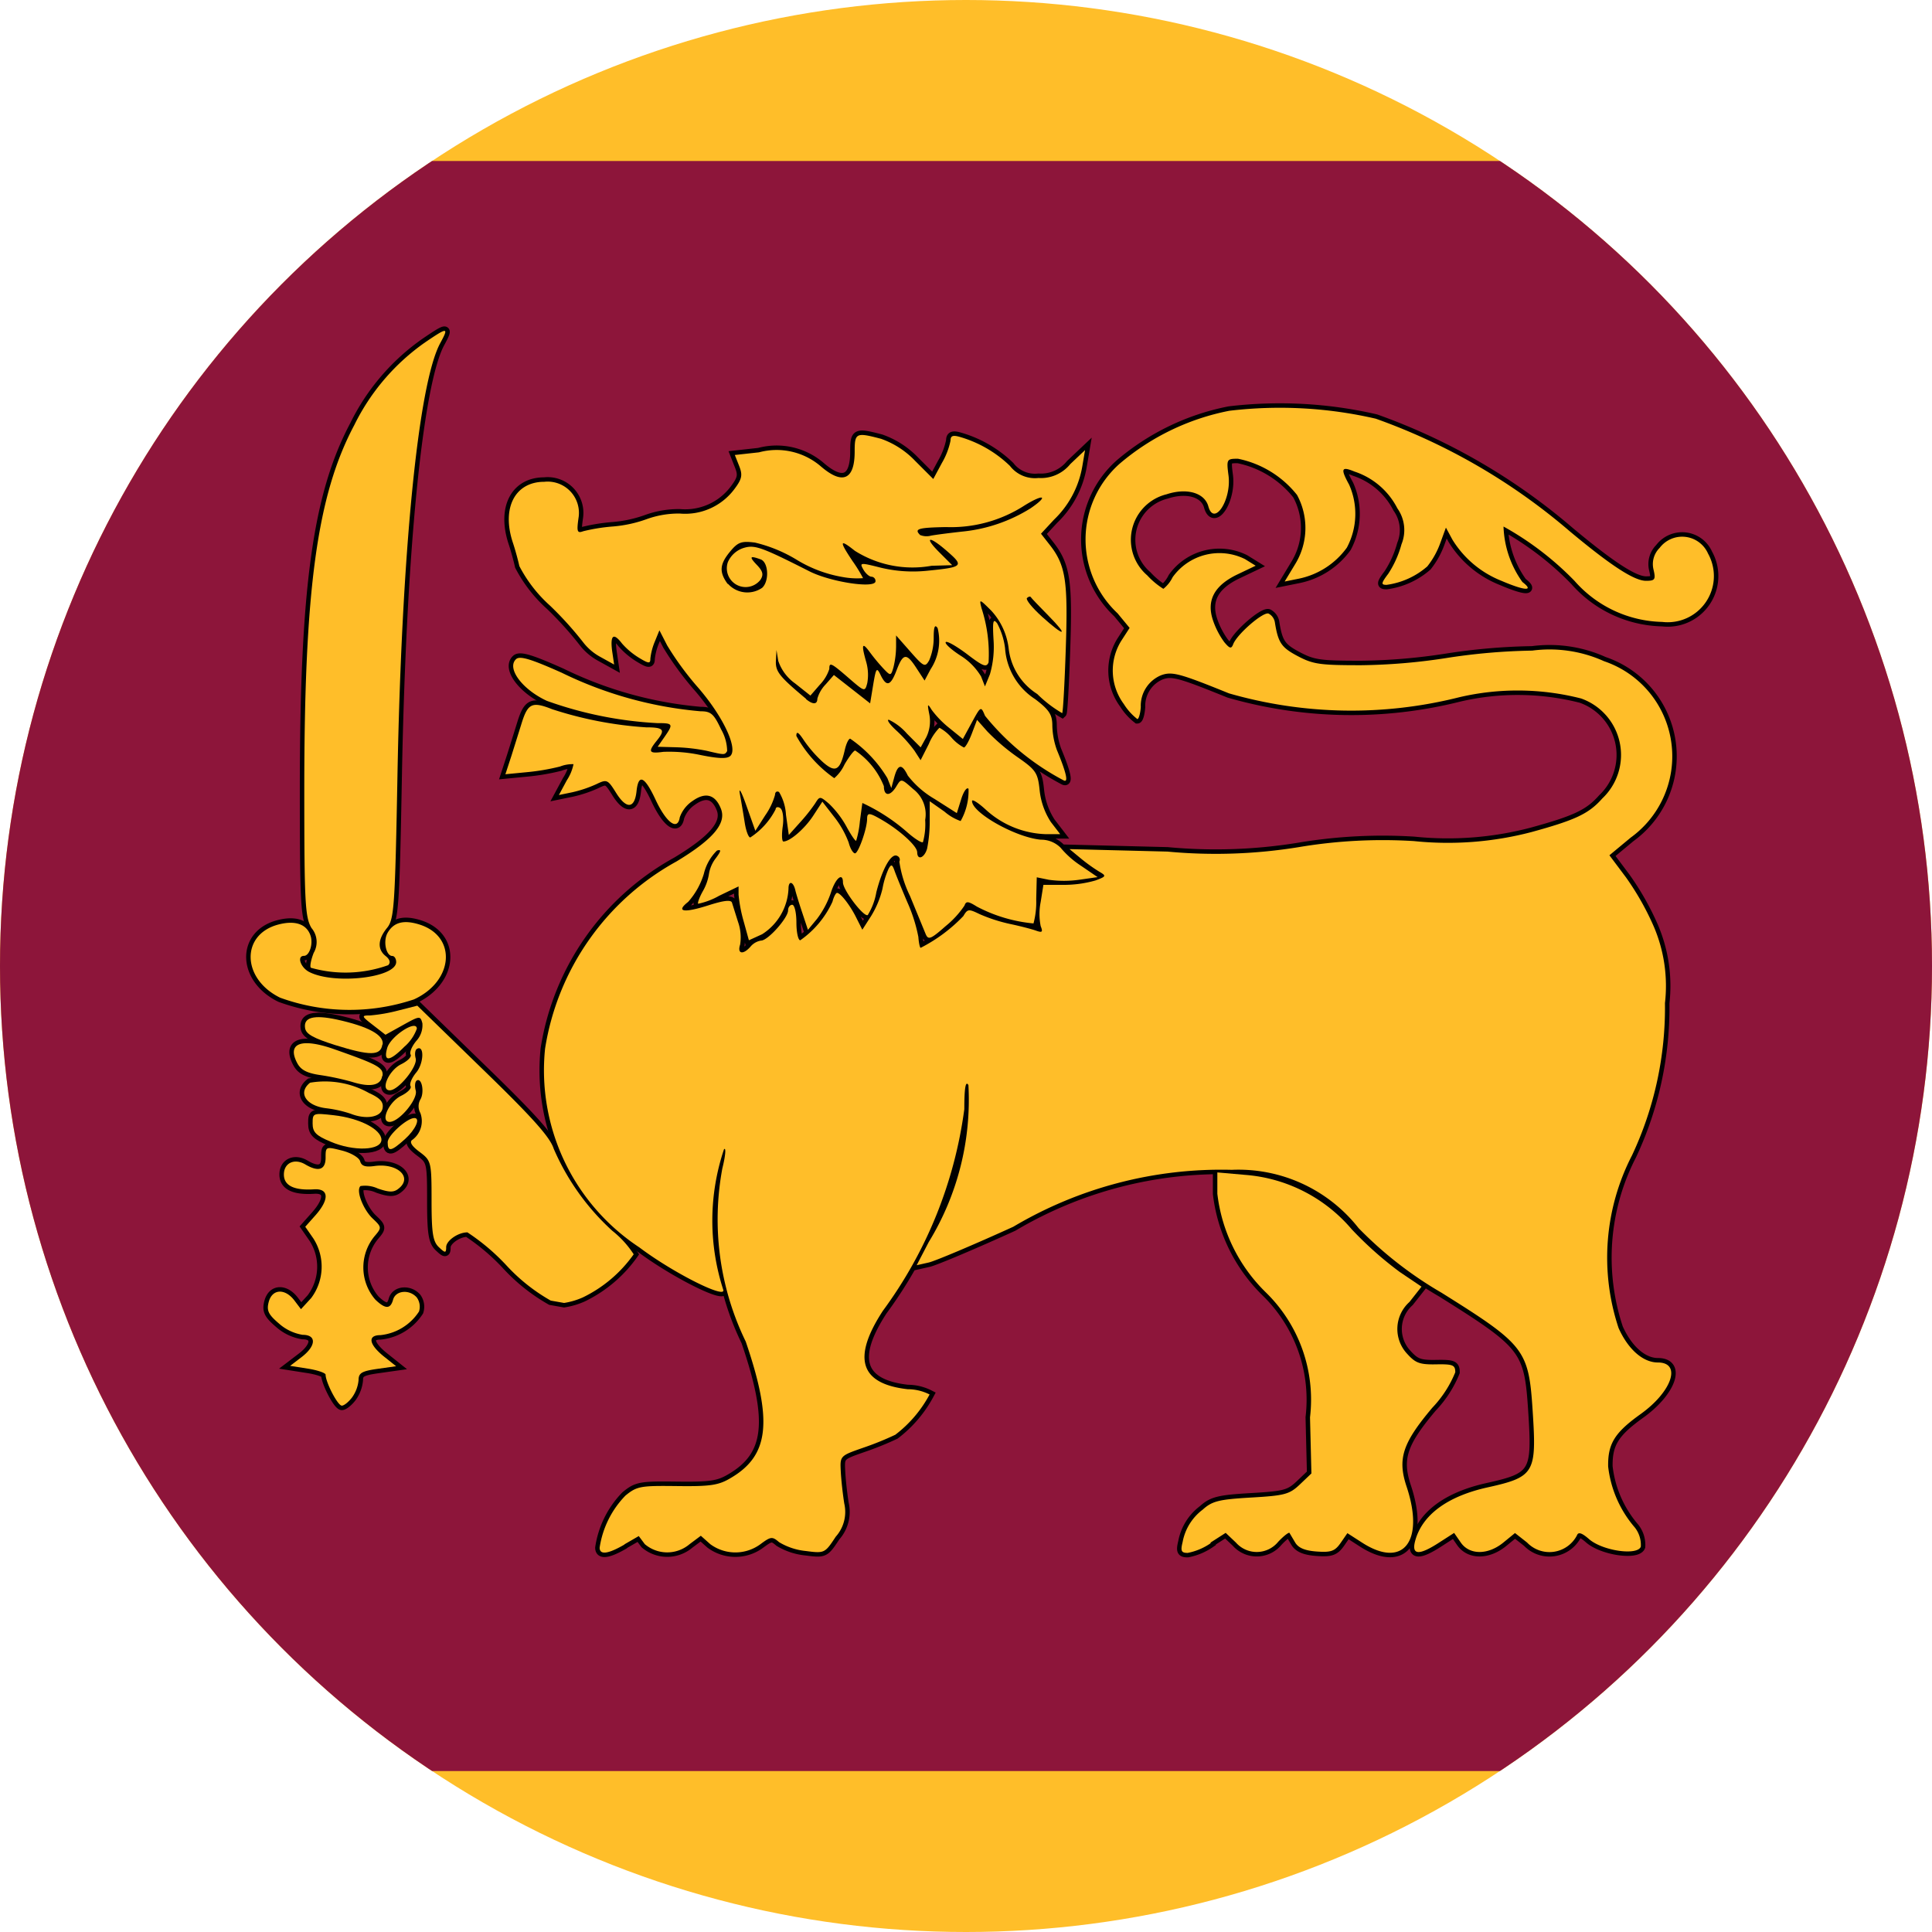 <svg xmlns="http://www.w3.org/2000/svg" xmlns:xlink="http://www.w3.org/1999/xlink" width="32" height="32" viewBox="0 0 32 32">
  <defs>
    <clipPath id="clip-path">
      <circle id="Sri_Lanka" data-name="Sri Lanka" cx="16" cy="16" r="16" transform="translate(1277 1231)" fill="#fff"/>
    </clipPath>
  </defs>
  <g id="Sri_Lankka" data-name="Sri Lankka" transform="translate(-1277 -1231)" clip-path="url(#clip-path)">
    <g id="Flag_of_Sri_Lanka" transform="translate(1251 1231)">
      <rect id="Rectangle_93" data-name="Rectangle 93" width="64" height="32" fill="#ffbe29"/>
      <rect id="Rectangle_94" data-name="Rectangle 94" width="17.6" height="26.667" transform="translate(2.667 2.667)" fill="#eb7400"/>
      <rect id="Rectangle_95" data-name="Rectangle 95" width="8.8" height="26.667" transform="translate(2.667 2.667)" fill="#00534e"/>
      <rect id="Rectangle_96" data-name="Rectangle 96" width="38.667" height="26.667" transform="translate(22.933 2.667)" fill="#8d153a"/>
      <path id="leaf" d="M28.963,12.428a3.56,3.56,0,0,0,.763,1.039c.593.446,1.81.413,2.327.933.619.613-.048,1.423-.042,1.493l.034.428s-.417.005-.593.032c-.264.041-.367.256-.859.224-1.237-.08-1.187-1.195-1.257-2.147-.062-.363-.206-.835-.288-1.2a5.407,5.407,0,0,1-.085-.806Z" transform="translate(28.963 12.428)" fill="#ffbe29" stroke="#000" stroke-width="0.057"/>
      <path id="Path_1175" data-name="Path 1175" d="M0,4.153A3.56,3.56,0,0,1,.763,3.114c.593-.446,1.81-.413,2.327-.933C3.709,1.568,3.042.758,3.048.688L3.082.26S2.664.255,2.489.227C2.224.186,2.121-.029,1.629,0,.393.083.442,1.2.372,2.15c-.062.363-.206.835-.288,1.2A5.407,5.407,0,0,0,0,4.153Z" transform="translate(26.608 29.01) rotate(180)" fill="#ffbe29" stroke="#000" stroke-width="0.057"/>
      <path id="Path_1176" data-name="Path 1176" d="M28.963-10.352a3.56,3.56,0,0,1,.763-1.039c.593-.446,1.81-.413,2.327-.933.619-.613-.048-1.423-.042-1.493l.034-.428s-.417-.005-.593-.032c-.264-.041-.367-.256-.859-.224-1.237.08-1.187,1.195-1.257,2.147-.062.363-.206.835-.288,1.2a5.407,5.407,0,0,0-.085.806Z" transform="translate(28.963 17.495)" fill="#ffbe29" stroke="#000" stroke-width="0.057"/>
      <path id="Path_1177" data-name="Path 1177" d="M0,0A3.56,3.56,0,0,0,.763,1.039c.593.446,1.81.413,2.327.933.619.613-.048,1.423-.042,1.493l.034.428s-.417.005-.593.032c-.264.041-.367.256-.859.224C.393,4.07.442,2.956.372,2,.31,1.641.167,1.168.085.806A5.407,5.407,0,0,1,0,0Z" transform="translate(26.608 7.143) rotate(180)" fill="#ffbe29" stroke="#000" stroke-width="0.057"/>
      <g id="Group_285" data-name="Group 285" transform="translate(30.148 5.482)">
        <path id="Path_1178" data-name="Path 1178" d="M19.16,22.2l.232-.134.1.134a.573.573,0,0,0,.742,0l.186-.139.156.139a.7.7,0,0,0,.832,0c.171-.127.195-.13.308-.033a1.056,1.056,0,0,0,.439.146c.314.041.319.038.5-.237a.615.615,0,0,0,.141-.548c-.024-.148-.051-.387-.058-.53-.014-.26-.012-.261.366-.393a5.1,5.1,0,0,0,.537-.217,2.058,2.058,0,0,0,.568-.667.8.8,0,0,0-.362-.087c-.791-.089-.925-.514-.411-1.3a7.234,7.234,0,0,0,1.348-3.338c0-.357.022-.477.068-.4a4.509,4.509,0,0,1-.657,2.6l-.2.384.2-.045c.107-.025.739-.291,1.4-.592A6.75,6.75,0,0,1,29.214,16a2.529,2.529,0,0,1,2.1.965,6.408,6.408,0,0,0,1.375,1.071c1.385.867,1.443.942,1.509,1.962s.034,1.089-.748,1.262c-.668.148-1.087.459-1.2.892-.06.231.066.238.4.021l.247-.159.11.159c.144.209.451.209.706,0l.192-.157.2.157a.513.513,0,0,0,.827-.12c.022-.059.081-.04.2.064.223.194.8.277.857.125a.467.467,0,0,0-.1-.319,1.867,1.867,0,0,1-.441-1.009c-.006-.378.107-.56.537-.868.522-.373.684-.855.286-.855-.245,0-.492-.217-.65-.57a3.693,3.693,0,0,1,.223-2.862,5.755,5.755,0,0,0,.545-2.52,2.5,2.5,0,0,0-.184-1.266,4.542,4.542,0,0,0-.461-.816l-.275-.367.353-.293a1.662,1.662,0,0,0-.441-2.921A2.186,2.186,0,0,0,34.191,7.4a10.164,10.164,0,0,0-1.416.122,9.826,9.826,0,0,1-1.418.12c-.679,0-.794-.014-1.055-.153s-.319-.214-.373-.55a.2.2,0,0,0-.107-.153c-.093-.029-.521.343-.584.507-.031.081-.057.076-.148-.033a1.339,1.339,0,0,1-.189-.367c-.108-.327.025-.573.409-.756l.3-.143-.176-.109a.952.952,0,0,0-1.2.3.555.555,0,0,1-.153.192,1.31,1.31,0,0,1-.267-.223.776.776,0,0,1,.32-1.343c.334-.11.63-.026.692.2.094.34.386-.107.334-.511-.035-.269-.03-.278.156-.278a1.673,1.673,0,0,1,.979.6,1.145,1.145,0,0,1-.034,1.151l-.171.283.223-.045a1.306,1.306,0,0,0,.807-.516,1.19,1.19,0,0,0,.038-1.043c-.146-.266-.13-.308.087-.218a1.23,1.23,0,0,1,.712.61.622.622,0,0,1,.068.595,1.709,1.709,0,0,1-.219.488c-.119.158-.123.184-.028.184a1.285,1.285,0,0,0,.675-.306,1.369,1.369,0,0,0,.214-.385l.094-.257.108.2a1.679,1.679,0,0,0,.811.681c.389.167.551.176.348.02a1.666,1.666,0,0,1-.313-.919,5.044,5.044,0,0,1,1.176.9,1.988,1.988,0,0,0,1.453.68.765.765,0,0,0,.758-1.133A.468.468,0,0,0,36.3,5.7a.377.377,0,0,0-.1.36c.038.163.023.184-.125.184-.195,0-.578-.249-1.259-.817A10.176,10.176,0,0,0,31.6,3.559a7.066,7.066,0,0,0-2.428-.131,3.967,3.967,0,0,0-1.819.88,1.676,1.676,0,0,0-.031,2.474l.2.242-.139.215a.932.932,0,0,0,.043,1.046.959.959,0,0,0,.224.249c.023,0,.049-.088.057-.2a.547.547,0,0,1,.337-.526c.18-.065.3-.034,1.123.3a7.323,7.323,0,0,0,3.817.064A4.247,4.247,0,0,1,35,8.193a.992.992,0,0,1,.352,1.655c-.225.254-.443.357-1.172.557a5.46,5.46,0,0,1-1.949.15,8.373,8.373,0,0,0-1.906.1,8.558,8.558,0,0,1-2.175.074l-1.623-.041.18.149a2.831,2.831,0,0,0,.311.224c.122.07.118.08-.064.147a1.9,1.9,0,0,1-.527.072h-.333l-.045.283a1.018,1.018,0,0,0,0,.4c.04.1.025.112-.078.075-.07-.025-.265-.076-.433-.111a2.665,2.665,0,0,1-.5-.162c-.183-.089-.2-.087-.27.032a2.633,2.633,0,0,1-.707.526c-.013,0-.031-.081-.038-.18a2.605,2.605,0,0,0-.181-.572c-.092-.216-.188-.451-.213-.523-.038-.109-.056-.114-.1-.033a1.407,1.407,0,0,0-.1.327,1.551,1.551,0,0,1-.189.455l-.145.226L23,11.835c-.1-.207-.265-.422-.324-.422-.02,0-.055.066-.076.147a1.584,1.584,0,0,1-.533.638c-.035,0-.064-.132-.064-.294s-.031-.294-.069-.294-.069.042-.069.093c0,.124-.334.5-.447.5a.287.287,0,0,0-.175.1c-.123.141-.224.121-.172-.034a.767.767,0,0,0-.035-.376l-.1-.318c-.016-.051-.136-.037-.39.044-.41.131-.547.108-.336-.057a1.238,1.238,0,0,0,.26-.465.8.8,0,0,1,.217-.385c.074-.023.071.005-.017.124a.576.576,0,0,0-.114.254.835.835,0,0,1-.1.29c-.057.1-.094.2-.08.213a1.2,1.2,0,0,0,.347-.132l.322-.155v.138a2.441,2.441,0,0,0,.086.446l.085.308.219-.1a.942.942,0,0,0,.437-.755c0-.141.081-.119.114.03.01.044.06.209.113.366l.095.286.15-.181a1.534,1.534,0,0,0,.23-.434c.076-.241.2-.345.2-.17,0,.126.345.579.411.54a1.061,1.061,0,0,0,.142-.378c.1-.393.25-.66.349-.6a.068.068,0,0,1,.032.093,1.9,1.9,0,0,0,.176.568l.26.632c.043.1.081.089.33-.131a1.553,1.553,0,0,0,.313-.341c.026-.076.06-.074.205.017a2.508,2.508,0,0,0,.938.279,1.366,1.366,0,0,0,.045-.4l.009-.364.2.041a1.834,1.834,0,0,0,.5,0l.308-.044-.275-.188a1.512,1.512,0,0,1-.339-.3.455.455,0,0,0-.325-.132c-.411-.035-1.141-.444-1.141-.64,0-.037.1.026.224.139a1.541,1.541,0,0,0,.987.409h.249l-.154-.2a1.187,1.187,0,0,1-.186-.524c-.03-.292-.061-.339-.366-.551a3.514,3.514,0,0,1-.5-.425l-.171-.193-.087.229c-.048.126-.107.229-.131.229a.711.711,0,0,1-.205-.164.726.726,0,0,0-.2-.163.84.84,0,0,0-.176.269l-.136.268-.1-.155a2.362,2.362,0,0,0-.3-.335c-.109-.1-.166-.18-.127-.18a.925.925,0,0,1,.3.229l.228.229.093-.168a.6.6,0,0,0,.051-.376c-.036-.18-.031-.191.038-.078a1.627,1.627,0,0,0,.3.307l.217.176.149-.274c.149-.273.15-.273.218-.11a4.161,4.161,0,0,0,1.3,1.068q.129.073-.109-.5a1.267,1.267,0,0,1-.076-.406c0-.181-.052-.261-.283-.437a1.091,1.091,0,0,1-.5-.845,1.174,1.174,0,0,0-.13-.41c-.068-.089-.079-.039-.061.269a1.629,1.629,0,0,1-.06.574l-.082.2-.064-.164a1.033,1.033,0,0,0-.344-.348c-.154-.1-.263-.2-.241-.222s.181.071.353.2c.262.2.32.225.356.136A2.439,2.439,0,0,0,25.07,6.7c-.041-.16-.038-.159.16.038a1.117,1.117,0,0,1,.288.621,1.029,1.029,0,0,0,.474.76,2.055,2.055,0,0,0,.413.317c.014-.013.041-.5.06-1.077.037-1.112,0-1.376-.273-1.719l-.138-.176.216-.233a1.592,1.592,0,0,0,.468-.881l.046-.271-.244.231a.626.626,0,0,1-.527.231.523.523,0,0,1-.473-.2,1.984,1.984,0,0,0-.829-.48c-.117-.034-.155-.019-.155.06a1.218,1.218,0,0,1-.143.371l-.143.266-.3-.3a1.442,1.442,0,0,0-.565-.366c-.415-.109-.437-.1-.437.211,0,.469-.2.556-.561.245a1.123,1.123,0,0,0-1.024-.232l-.4.044.072.182c.06.152.047.216-.083.388a1.017,1.017,0,0,1-.9.4,1.564,1.564,0,0,0-.539.089,2.161,2.161,0,0,1-.566.125,3,3,0,0,0-.495.079c-.1.037-.11.007-.078-.219a.518.518,0,0,0-.567-.6c-.486,0-.711.435-.52,1.009.037.11.085.285.107.387a2.309,2.309,0,0,0,.51.657,5.771,5.771,0,0,1,.543.6.9.9,0,0,0,.295.251l.222.123L18.95,7.4c-.032-.261.025-.3.164-.118a1.223,1.223,0,0,0,.28.236c.165.1.19.1.19.015a1.016,1.016,0,0,1,.075-.285l.075-.184.129.251a4.961,4.961,0,0,0,.514.7c.411.475.661,1.006.532,1.129-.052.05-.194.046-.487-.013a2.478,2.478,0,0,0-.625-.054c-.238.033-.256,0-.11-.181s.13-.225-.173-.225a6.317,6.317,0,0,1-1.556-.3c-.325-.129-.4-.1-.5.212-.043.139-.122.39-.175.559l-.1.306.352-.034a3.682,3.682,0,0,0,.553-.094.564.564,0,0,1,.223-.039.756.756,0,0,1-.11.266l-.132.245.219-.045a2.061,2.061,0,0,0,.4-.134c.176-.085.19-.079.329.144.171.274.307.263.338-.028s.13-.256.316.142c.179.383.365.518.4.291a.544.544,0,0,1,.214-.273c.214-.151.375-.106.468.131s-.118.5-.739.874a4.3,4.3,0,0,0-2.174,3.1,3.512,3.512,0,0,0,1.562,3.291c.558.421,1.445.866,1.389.7a3.71,3.71,0,0,1,.013-2.326c.037-.035.024.109-.028.319a4.624,4.624,0,0,0,.388,2.867c.451,1.322.388,1.887-.25,2.26-.2.12-.337.14-.888.133-.6-.007-.663,0-.855.158a1.568,1.568,0,0,0-.427.862c0,.123.137.107.405-.048Z" transform="translate(-12.96 -2.106)" fill="#ffbe29" stroke="#000" stroke-width="0.148"/>
        <path id="Path_1179" data-name="Path 1179" d="M23.267,15.843l.251-.161.17.161a.459.459,0,0,0,.7-.013c.094-.1.178-.162.187-.147l.093.157c.053.091.162.137.359.151.237.017.3-.006.395-.142l.112-.162.247.159c.676.434,1.036-.021.734-.929-.154-.461-.069-.721.426-1.308a1.865,1.865,0,0,0,.38-.587c0-.12-.039-.136-.316-.131s-.344-.023-.483-.177a.6.6,0,0,1,.04-.856l.2-.254L26.4,11.36a6,6,0,0,1-.795-.707,2.572,2.572,0,0,0-1.759-.9l-.466-.041v.353a2.725,2.725,0,0,0,.8,1.631,2.481,2.481,0,0,1,.735,2.072l.023.93-.191.182c-.173.164-.251.185-.809.217-.531.031-.643.058-.8.2a.868.868,0,0,0-.333.537c-.037.148-.022.18.084.18a1,1,0,0,0,.381-.161Z" transform="translate(-7.365 4.225)" fill="#ffbe29" stroke="#000" stroke-width="0.148"/>
        <path id="Path_1180" data-name="Path 1180" d="M16.616,13.636a.581.581,0,0,0,.108-.287c0-.118.053-.149.311-.186l.311-.044-.207-.165c-.246-.2-.269-.35-.052-.35a.868.868,0,0,0,.638-.391.261.261,0,0,0-.037-.233c-.121-.138-.349-.118-.392.036s-.122.165-.294,0a.814.814,0,0,1-.012-1.052c.12-.14.118-.149-.034-.293s-.281-.463-.2-.536a.5.5,0,0,1,.288.041c.19.065.265.066.344,0,.237-.187-.02-.426-.4-.373-.153.021-.216,0-.238-.079-.017-.06-.151-.139-.3-.177-.27-.068-.272-.067-.272.118,0,.2-.116.242-.337.111-.179-.106-.354-.024-.354.167s.179.266.5.246c.247-.016.256.167.022.431l-.168.189.133.192a.865.865,0,0,1-.035.989l-.169.184-.111-.147c-.154-.2-.365-.191-.423.027-.038.143-.007.208.172.36a.774.774,0,0,0,.39.185c.234,0,.224.184-.018.369l-.19.145.294.046c.161.025.294.072.294.1,0,.125.2.513.269.513.038,0,.117-.065.176-.145Z" transform="translate(-14.933 4.028)" fill="#ffbe29" stroke="#000" stroke-width="0.148"/>
        <path id="Path_1181" data-name="Path 1181" d="M19.64,13.161a2.209,2.209,0,0,0,.844-.715,1.619,1.619,0,0,0-.354-.389,3.961,3.961,0,0,1-.971-1.36c-.06-.19-.351-.516-1.171-1.311L16.9,8.328l-.314.08a2.769,2.769,0,0,1-.469.082c-.146,0-.144.011.051.161l.205.159.288-.16c.279-.155.289-.156.323-.031a.383.383,0,0,1-.1.292c-.075.09-.117.192-.095.227s-.049.108-.16.162c-.2.1-.347.43-.185.43.145,0,.466-.4.429-.529-.019-.069-.01-.139.02-.157.125-.073.117.237-.01.39-.075.09-.117.192-.095.227s-.049.108-.16.162c-.2.1-.347.43-.187.43s.472-.378.433-.519c-.02-.074-.013-.149.018-.167.084-.049.129.2.058.316a.229.229,0,0,0,0,.222.386.386,0,0,1-.13.444c-.055.032-.018.1.116.2.194.146.2.162.2.807,0,.539.022.679.121.772s.121.106.121,0,.194-.245.352-.245a3.516,3.516,0,0,1,.649.55,3.018,3.018,0,0,0,.731.58l.221.039a1.227,1.227,0,0,0,.311-.092Z" transform="translate(-14.136 2.847)" fill="#ffbe29" stroke="#000" stroke-width="0.148"/>
        <path id="Path_1182" data-name="Path 1182" d="M16.729,9.654c0-.174-.359-.359-.788-.408-.346-.039-.352-.037-.352.136,0,.143.054.2.294.3.384.167.846.15.846-.032Z" transform="translate(-14.559 3.744)" fill="#ffbe29" stroke="#000" stroke-width="0.148"/>
        <path id="Path_1183" data-name="Path 1183" d="M16.5,9.606c.175-.159.258-.347.153-.347-.121,0-.442.288-.442.4C16.211,9.825,16.27,9.814,16.5,9.606Z" transform="translate(-13.938 3.777)" fill="#ffbe29" stroke="#000" stroke-width="0.148"/>
        <path id="Path_1184" data-name="Path 1184" d="M16.819,9.4c.015-.1-.046-.164-.228-.246a1.48,1.48,0,0,0-.974-.17c-.208.164-.069.383.267.423a2.047,2.047,0,0,1,.408.092C16.55,9.6,16.8,9.554,16.819,9.4Z" transform="translate(-14.629 3.467)" fill="#ffbe29" stroke="#000" stroke-width="0.148"/>
        <path id="Path_1185" data-name="Path 1185" d="M16.9,9.186c.021-.14-.068-.19-.8-.447-.545-.192-.787-.1-.612.23.061.115.163.168.391.2a4.313,4.313,0,0,1,.516.111c.3.095.48.061.5-.1Z" transform="translate(-14.713 3.157)" fill="#ffbe29" stroke="#000" stroke-width="0.148"/>
        <path id="Path_1186" data-name="Path 1186" d="M16.507,8.836a.721.721,0,0,0,.2-.293c0-.16-.435.123-.491.32-.067.236.041.226.29-.027Z" transform="translate(-13.951 3.014)" fill="#ffbe29" stroke="#000" stroke-width="0.148"/>
        <path id="Path_1187" data-name="Path 1187" d="M16.813,8.876c.024-.159-.241-.3-.762-.414-.382-.081-.551-.035-.523.143.016.1.143.168.5.281.578.18.752.178.78-.009Z" transform="translate(-14.623 2.942)" fill="#ffbe29" stroke="#000" stroke-width="0.148"/>
        <path id="Path_1188" data-name="Path 1188" d="M17.774,8.92c.668-.3.726-1.047.1-1.244-.262-.082-.428-.038-.529.139-.077.136-.025.382.079.382.035,0,.064.046.064.1,0,.26-1.02.378-1.438.166-.147-.074-.211-.268-.089-.268.091,0,.155-.2.108-.336-.064-.19-.255-.256-.532-.183-.626.164-.609.9.029,1.212a3.368,3.368,0,0,0,2.211.03Z" transform="translate(-15.074 2.155)" fill="#ffbe29" stroke="#000" stroke-width="0.148"/>
        <path id="Path_1189" data-name="Path 1189" d="M16.913,13.24c.039-.037.022-.093-.043-.144-.142-.112-.134-.278.021-.468.117-.143.132-.356.172-2.511.069-3.713.345-6.505.709-7.175.145-.267.125-.268-.25-.013A3.614,3.614,0,0,0,16.348,4.3c-.614,1.155-.828,2.708-.828,6.025,0,1.883.013,2.129.12,2.306a.357.357,0,0,1,.036.41c-.046.116-.067.228-.047.247a2.094,2.094,0,0,0,1.284-.044Z" transform="translate(-14.628 -2.741)" fill="#ffbe29" stroke="#000" stroke-width="0.148"/>
        <path id="Path_1190" data-name="Path 1190" d="M20.794,6.993a.741.741,0,0,0-.1-.36c-.121-.258-.169-.3-.341-.3a6.5,6.5,0,0,1-2.3-.639c-.516-.23-.694-.283-.756-.224-.158.149.1.5.51.69a6.4,6.4,0,0,0,1.827.369c.266,0,.273.012.121.231l-.112.161.3.008a3.013,3.013,0,0,1,.509.058c.3.071.3.071.341.007Z" transform="translate(-12.898 -0.034)" fill="#ffbe29" stroke="#000" stroke-width="0.148"/>
        <path id="Path_1191" data-name="Path 1191" d="M22.064,8.043c0-.1-.282-.356-.567-.524-.224-.132-.261-.136-.262-.028,0,.163-.146.572-.2.572-.032,0-.08-.08-.105-.178a1.571,1.571,0,0,0-.242-.428l-.194-.25-.151.232c-.141.216-.386.428-.494.428-.026,0-.031-.114-.011-.253s0-.271-.041-.3-.077-.016-.077.019A1.217,1.217,0,0,1,19.3,7.8c-.03,0-.071-.11-.092-.245s-.057-.348-.08-.474.026-.041.107.19l.149.419.163-.255a1.117,1.117,0,0,0,.163-.341c0-.047.031-.068.067-.046a.82.82,0,0,1,.114.375l.047.336.179-.2a2.9,2.9,0,0,0,.257-.322c.076-.123.08-.123.232.006a1.589,1.589,0,0,1,.29.382c.075.138.146.241.158.229a1.593,1.593,0,0,0,.061-.317c.021-.162.04-.3.042-.308a3.107,3.107,0,0,1,.737.479c.126.112.246.188.266.169a1.122,1.122,0,0,0,.037-.368A.526.526,0,0,0,22,7c-.2-.178-.2-.179-.279-.049-.1.169-.208.172-.208,0a1.281,1.281,0,0,0-.475-.591c-.025,0-.1.1-.176.229a.671.671,0,0,1-.171.229,2.084,2.084,0,0,1-.628-.7c0-.085.036-.063.129.079a2.109,2.109,0,0,0,.314.358c.207.18.282.136.361-.211.023-.1.062-.18.088-.18a2.1,2.1,0,0,1,.616.654l.065.164.049-.18c.06-.22.127-.228.224-.027a1.534,1.534,0,0,0,.443.387l.369.235.074-.236c.041-.13.095-.2.12-.166a1.014,1.014,0,0,1-.131.533.82.82,0,0,1-.266-.155L22.272,7.2v.318a2.327,2.327,0,0,1-.043.466c-.045.158-.164.2-.164.061Z" transform="translate(-11.021 0.589)" stroke="#000" stroke-width="0.148"/>
        <path id="Path_1192" data-name="Path 1192" d="M19.924,6.388c-.439-.367-.506-.45-.5-.624l.01-.185.029.179a.752.752,0,0,0,.281.376l.252.2.155-.179a.678.678,0,0,0,.158-.261c0-.117.025-.107.322.15.264.229.268.23.307.082a.778.778,0,0,0-.017-.346c-.086-.3-.069-.341.061-.162a3.2,3.2,0,0,0,.233.279c.109.113.116.111.157-.033a1.525,1.525,0,0,0,.043-.336V5.338l.238.27c.222.252.243.261.311.141a.96.96,0,0,0,.074-.378c0-.177.019-.222.065-.155a.859.859,0,0,1-.116.681l-.1.188-.131-.2c-.168-.261-.223-.257-.331.025-.1.266-.168.286-.267.082-.064-.132-.076-.116-.122.162l-.051.309-.3-.235-.3-.235-.136.155a.565.565,0,0,0-.138.237c0,.1-.076.1-.187.008Z" transform="translate(-10.721 -0.295)" stroke="#000" stroke-width="0.148"/>
        <path id="Path_1193" data-name="Path 1193" d="M21.752,5.269c-.16-.144-.27-.281-.245-.305s.054-.031.063-.015.14.153.29.305c.346.351.275.361-.109.015Z" transform="translate(-8.645 -0.541)" stroke="#000" stroke-width="0.148"/>
        <path id="Path_1194" data-name="Path 1194" d="M19.077,5.2c-.145-.2-.135-.327.042-.54.128-.154.186-.175.41-.146a2.4,2.4,0,0,1,.685.281,2.147,2.147,0,0,0,.765.289,1.314,1.314,0,0,0,.34.019,2.459,2.459,0,0,0-.173-.281c-.226-.338-.218-.375.037-.172a1.786,1.786,0,0,0,1.271.248l.341-.01-.2-.2c-.277-.273-.191-.3.114-.033.287.249.269.266-.334.326a2.283,2.283,0,0,1-.761-.051c-.343-.087-.356-.086-.291.029.037.066.1.12.135.12a.071.071,0,0,1,.067.075c0,.126-.74.015-1.094-.164-.808-.409-.91-.445-1.1-.384a.425.425,0,0,0-.251.231.311.311,0,0,0,.538.295c.056-.085.043-.142-.055-.245-.135-.141-.122-.161.06-.095.129.047.146.357.026.47a.431.431,0,0,1-.569-.067Z" transform="translate(-11.172 -1.009)" stroke="#000" stroke-width="0.148"/>
        <path id="Path_1195" data-name="Path 1195" d="M20.638,4.738c-.1-.1-.022-.119.431-.128a2.246,2.246,0,0,0,1.3-.357c.322-.2.409-.163.1.047a2.613,2.613,0,0,1-1.133.385c-.2.022-.435.052-.515.067a.28.28,0,0,1-.19-.015Z" transform="translate(-9.549 -1.362)" stroke="#000" stroke-width="0.148"/>
      </g>
      <g id="lion" transform="translate(30.148 5.482)">
        <path id="Path_1196" data-name="Path 1196" d="M19.16,22.2l.232-.134.1.134a.573.573,0,0,0,.742,0l.186-.139.156.139a.7.7,0,0,0,.832,0c.171-.127.195-.13.308-.033a1.056,1.056,0,0,0,.439.146c.314.041.319.038.5-.237a.615.615,0,0,0,.141-.548c-.024-.148-.051-.387-.058-.53-.014-.26-.012-.261.366-.393a5.1,5.1,0,0,0,.537-.217,2.058,2.058,0,0,0,.568-.667.8.8,0,0,0-.362-.087c-.791-.089-.925-.514-.411-1.3a7.234,7.234,0,0,0,1.348-3.338c0-.357.022-.477.068-.4a4.509,4.509,0,0,1-.657,2.6l-.2.384.2-.045c.107-.025.739-.291,1.4-.592A6.75,6.75,0,0,1,29.214,16a2.529,2.529,0,0,1,2.1.965,6.408,6.408,0,0,0,1.375,1.071c1.385.867,1.443.942,1.509,1.962s.034,1.089-.748,1.262c-.668.148-1.087.459-1.2.892-.06.231.066.238.4.021l.247-.159.11.159c.144.209.451.209.706,0l.192-.157.2.157a.513.513,0,0,0,.827-.12c.022-.059.081-.04.2.064.223.194.8.277.857.125a.467.467,0,0,0-.1-.319,1.867,1.867,0,0,1-.441-1.009c-.006-.378.107-.56.537-.868.522-.373.684-.855.286-.855-.245,0-.492-.217-.65-.57a3.693,3.693,0,0,1,.223-2.862,5.755,5.755,0,0,0,.545-2.52,2.5,2.5,0,0,0-.184-1.266,4.542,4.542,0,0,0-.461-.816l-.275-.367.353-.293a1.662,1.662,0,0,0-.441-2.921A2.186,2.186,0,0,0,34.191,7.4a10.164,10.164,0,0,0-1.416.122,9.826,9.826,0,0,1-1.418.12c-.679,0-.794-.014-1.055-.153s-.319-.214-.373-.55a.2.2,0,0,0-.107-.153c-.093-.029-.521.343-.584.507-.031.081-.057.076-.148-.033a1.339,1.339,0,0,1-.189-.367c-.108-.327.025-.573.409-.756l.3-.143-.176-.109a.952.952,0,0,0-1.2.3.555.555,0,0,1-.153.192,1.31,1.31,0,0,1-.267-.223.776.776,0,0,1,.32-1.343c.334-.11.63-.026.692.2.094.34.386-.107.334-.511-.035-.269-.03-.278.156-.278a1.673,1.673,0,0,1,.979.6,1.145,1.145,0,0,1-.034,1.151l-.171.283.223-.045a1.306,1.306,0,0,0,.807-.516,1.19,1.19,0,0,0,.038-1.043c-.146-.266-.13-.308.087-.218a1.23,1.23,0,0,1,.712.61.622.622,0,0,1,.068.595,1.709,1.709,0,0,1-.219.488c-.119.158-.123.184-.028.184a1.285,1.285,0,0,0,.675-.306,1.369,1.369,0,0,0,.214-.385l.094-.257.108.2a1.679,1.679,0,0,0,.811.681c.389.167.551.176.348.02a1.666,1.666,0,0,1-.313-.919,5.044,5.044,0,0,1,1.176.9,1.988,1.988,0,0,0,1.453.68.765.765,0,0,0,.758-1.133A.468.468,0,0,0,36.3,5.7a.377.377,0,0,0-.1.36c.038.163.023.184-.125.184-.195,0-.578-.249-1.259-.817A10.176,10.176,0,0,0,31.6,3.559a7.066,7.066,0,0,0-2.428-.131,3.967,3.967,0,0,0-1.819.88,1.676,1.676,0,0,0-.031,2.474l.2.242-.139.215a.932.932,0,0,0,.043,1.046.959.959,0,0,0,.224.249c.023,0,.049-.088.057-.2a.547.547,0,0,1,.337-.526c.18-.065.3-.034,1.123.3a7.323,7.323,0,0,0,3.817.064A4.247,4.247,0,0,1,35,8.193a.992.992,0,0,1,.352,1.655c-.225.254-.443.357-1.172.557a5.46,5.46,0,0,1-1.949.15,8.373,8.373,0,0,0-1.906.1,8.558,8.558,0,0,1-2.175.074l-1.623-.041.18.149a2.831,2.831,0,0,0,.311.224c.122.07.118.08-.064.147a1.9,1.9,0,0,1-.527.072h-.333l-.045.283a1.018,1.018,0,0,0,0,.4c.04.1.025.112-.078.075-.07-.025-.265-.076-.433-.111a2.665,2.665,0,0,1-.5-.162c-.183-.089-.2-.087-.27.032a2.633,2.633,0,0,1-.707.526c-.013,0-.031-.081-.038-.18a2.605,2.605,0,0,0-.181-.572c-.092-.216-.188-.451-.213-.523-.038-.109-.056-.114-.1-.033a1.407,1.407,0,0,0-.1.327,1.551,1.551,0,0,1-.189.455l-.145.226L23,11.835c-.1-.207-.265-.422-.324-.422-.02,0-.055.066-.076.147a1.584,1.584,0,0,1-.533.638c-.035,0-.064-.132-.064-.294s-.031-.294-.069-.294-.069.042-.069.093c0,.124-.334.5-.447.5a.287.287,0,0,0-.175.1c-.123.141-.224.121-.172-.034a.767.767,0,0,0-.035-.376l-.1-.318c-.016-.051-.136-.037-.39.044-.41.131-.547.108-.336-.057a1.238,1.238,0,0,0,.26-.465.8.8,0,0,1,.217-.385c.074-.023.071.005-.017.124a.576.576,0,0,0-.114.254.835.835,0,0,1-.1.29c-.057.1-.094.2-.08.213a1.2,1.2,0,0,0,.347-.132l.322-.155v.138a2.441,2.441,0,0,0,.086.446l.085.308.219-.1a.942.942,0,0,0,.437-.755c0-.141.081-.119.114.03.01.044.06.209.113.366l.095.286.15-.181a1.534,1.534,0,0,0,.23-.434c.076-.241.2-.345.2-.17,0,.126.345.579.411.54a1.061,1.061,0,0,0,.142-.378c.1-.393.25-.66.349-.6a.068.068,0,0,1,.032.093,1.9,1.9,0,0,0,.176.568l.26.632c.043.1.081.089.33-.131a1.553,1.553,0,0,0,.313-.341c.026-.076.06-.074.205.017a2.508,2.508,0,0,0,.938.279,1.366,1.366,0,0,0,.045-.4l.009-.364.2.041a1.834,1.834,0,0,0,.5,0l.308-.044-.275-.188a1.512,1.512,0,0,1-.339-.3.455.455,0,0,0-.325-.132c-.411-.035-1.141-.444-1.141-.64,0-.037.1.026.224.139a1.541,1.541,0,0,0,.987.409h.249l-.154-.2a1.187,1.187,0,0,1-.186-.524c-.03-.292-.061-.339-.366-.551a3.514,3.514,0,0,1-.5-.425l-.171-.193-.087.229c-.048.126-.107.229-.131.229a.711.711,0,0,1-.205-.164.726.726,0,0,0-.2-.163.84.84,0,0,0-.176.269l-.136.268-.1-.155a2.362,2.362,0,0,0-.3-.335c-.109-.1-.166-.18-.127-.18a.925.925,0,0,1,.3.229l.228.229.093-.168a.6.6,0,0,0,.051-.376c-.036-.18-.031-.191.038-.078a1.627,1.627,0,0,0,.3.307l.217.176.149-.274c.149-.273.15-.273.218-.11a4.161,4.161,0,0,0,1.3,1.068q.129.073-.109-.5a1.267,1.267,0,0,1-.076-.406c0-.181-.052-.261-.283-.437a1.091,1.091,0,0,1-.5-.845,1.174,1.174,0,0,0-.13-.41c-.068-.089-.079-.039-.061.269a1.629,1.629,0,0,1-.06.574l-.082.2-.064-.164a1.033,1.033,0,0,0-.344-.348c-.154-.1-.263-.2-.241-.222s.181.071.353.2c.262.2.32.225.356.136A2.439,2.439,0,0,0,25.07,6.7c-.041-.16-.038-.159.16.038a1.117,1.117,0,0,1,.288.621,1.029,1.029,0,0,0,.474.76,2.055,2.055,0,0,0,.413.317c.014-.013.041-.5.06-1.077.037-1.112,0-1.376-.273-1.719l-.138-.176.216-.233a1.592,1.592,0,0,0,.468-.881l.046-.271-.244.231a.626.626,0,0,1-.527.231.523.523,0,0,1-.473-.2,1.984,1.984,0,0,0-.829-.48c-.117-.034-.155-.019-.155.06a1.218,1.218,0,0,1-.143.371l-.143.266-.3-.3a1.442,1.442,0,0,0-.565-.366c-.415-.109-.437-.1-.437.211,0,.469-.2.556-.561.245a1.123,1.123,0,0,0-1.024-.232l-.4.044.072.182c.06.152.047.216-.083.388a1.017,1.017,0,0,1-.9.4,1.564,1.564,0,0,0-.539.089,2.161,2.161,0,0,1-.566.125,3,3,0,0,0-.495.079c-.1.037-.11.007-.078-.219a.518.518,0,0,0-.567-.6c-.486,0-.711.435-.52,1.009.037.11.085.285.107.387a2.309,2.309,0,0,0,.51.657,5.771,5.771,0,0,1,.543.6.9.9,0,0,0,.295.251l.222.123L18.95,7.4c-.032-.261.025-.3.164-.118a1.223,1.223,0,0,0,.28.236c.165.1.19.1.19.015a1.016,1.016,0,0,1,.075-.285l.075-.184.129.251a4.961,4.961,0,0,0,.514.7c.411.475.661,1.006.532,1.129-.052.05-.194.046-.487-.013a2.478,2.478,0,0,0-.625-.054c-.238.033-.256,0-.11-.181s.13-.225-.173-.225a6.317,6.317,0,0,1-1.556-.3c-.325-.129-.4-.1-.5.212-.043.139-.122.39-.175.559l-.1.306.352-.034a3.682,3.682,0,0,0,.553-.094.564.564,0,0,1,.223-.039.756.756,0,0,1-.11.266l-.132.245.219-.045a2.061,2.061,0,0,0,.4-.134c.176-.085.19-.079.329.144.171.274.307.263.338-.028s.13-.256.316.142c.179.383.365.518.4.291a.544.544,0,0,1,.214-.273c.214-.151.375-.106.468.131s-.118.5-.739.874a4.3,4.3,0,0,0-2.174,3.1,3.512,3.512,0,0,0,1.562,3.291c.558.421,1.445.866,1.389.7a3.71,3.71,0,0,1,.013-2.326c.037-.035.024.109-.028.319a4.624,4.624,0,0,0,.388,2.867c.451,1.322.388,1.887-.25,2.26-.2.12-.337.14-.888.133-.6-.007-.663,0-.855.158a1.568,1.568,0,0,0-.427.862c0,.123.137.107.405-.048Z" transform="translate(-12.96 -2.106)" fill="#ffbe29"/>
        <path id="Path_1197" data-name="Path 1197" d="M23.267,15.843l.251-.161.17.161a.459.459,0,0,0,.7-.013c.094-.1.178-.162.187-.147l.093.157c.053.091.162.137.359.151.237.017.3-.006.395-.142l.112-.162.247.159c.676.434,1.036-.021.734-.929-.154-.461-.069-.721.426-1.308a1.865,1.865,0,0,0,.38-.587c0-.12-.039-.136-.316-.131s-.344-.023-.483-.177a.6.6,0,0,1,.04-.856l.2-.254L26.4,11.36a6,6,0,0,1-.795-.707,2.572,2.572,0,0,0-1.759-.9l-.466-.041v.353a2.725,2.725,0,0,0,.8,1.631,2.481,2.481,0,0,1,.735,2.072l.023.93-.191.182c-.173.164-.251.185-.809.217-.531.031-.643.058-.8.2a.868.868,0,0,0-.333.537c-.037.148-.022.18.084.18a1,1,0,0,0,.381-.161Z" transform="translate(-7.365 4.225)" fill="#ffbe29"/>
        <path id="Path_1198" data-name="Path 1198" d="M16.616,13.636a.581.581,0,0,0,.108-.287c0-.118.053-.149.311-.186l.311-.044-.207-.165c-.246-.2-.269-.35-.052-.35a.868.868,0,0,0,.638-.391.261.261,0,0,0-.037-.233c-.121-.138-.349-.118-.392.036s-.122.165-.294,0a.814.814,0,0,1-.012-1.052c.12-.14.118-.149-.034-.293s-.281-.463-.2-.536a.5.5,0,0,1,.288.041c.19.065.265.066.344,0,.237-.187-.02-.426-.4-.373-.153.021-.216,0-.238-.079-.017-.06-.151-.139-.3-.177-.27-.068-.272-.067-.272.118,0,.2-.116.242-.337.111-.179-.106-.354-.024-.354.167s.179.266.5.246c.247-.016.256.167.022.431l-.168.189.133.192a.865.865,0,0,1-.035.989l-.169.184-.111-.147c-.154-.2-.365-.191-.423.027-.038.143-.007.208.172.36a.774.774,0,0,0,.39.185c.234,0,.224.184-.018.369l-.19.145.294.046c.161.025.294.072.294.1,0,.125.2.513.269.513.038,0,.117-.065.176-.145Z" transform="translate(-14.933 4.028)" fill="#ffbe29"/>
        <path id="Path_1199" data-name="Path 1199" d="M19.64,13.161a2.209,2.209,0,0,0,.844-.715,1.619,1.619,0,0,0-.354-.389,3.961,3.961,0,0,1-.971-1.36c-.06-.19-.351-.516-1.171-1.311L16.9,8.328l-.314.08a2.769,2.769,0,0,1-.469.082c-.146,0-.144.011.051.161l.205.159.288-.16c.279-.155.289-.156.323-.031a.383.383,0,0,1-.1.292c-.075.09-.117.192-.095.227s-.049.108-.16.162c-.2.1-.347.43-.185.43.145,0,.466-.4.429-.529-.019-.069-.01-.139.02-.157.125-.073.117.237-.01.39-.075.09-.117.192-.095.227s-.049.108-.16.162c-.2.1-.347.43-.187.43s.472-.378.433-.519c-.02-.074-.013-.149.018-.167.084-.049.129.2.058.316a.229.229,0,0,0,0,.222.386.386,0,0,1-.13.444c-.055.032-.018.1.116.2.194.146.2.162.2.807,0,.539.022.679.121.772s.121.106.121,0,.194-.245.352-.245a3.516,3.516,0,0,1,.649.55,3.018,3.018,0,0,0,.731.58l.221.039a1.227,1.227,0,0,0,.311-.092Z" transform="translate(-14.136 2.847)" fill="#ffbe29"/>
        <path id="Path_1200" data-name="Path 1200" d="M16.729,9.654c0-.174-.359-.359-.788-.408-.346-.039-.352-.037-.352.136,0,.143.054.2.294.3.384.167.846.15.846-.032Z" transform="translate(-14.559 3.744)" fill="#ffbe29"/>
        <path id="Path_1201" data-name="Path 1201" d="M16.5,9.606c.175-.159.258-.347.153-.347-.121,0-.442.288-.442.4C16.211,9.825,16.27,9.814,16.5,9.606Z" transform="translate(-13.938 3.777)" fill="#ffbe29"/>
        <path id="Path_1202" data-name="Path 1202" d="M16.819,9.4c.015-.1-.046-.164-.228-.246a1.48,1.48,0,0,0-.974-.17c-.208.164-.069.383.267.423a2.047,2.047,0,0,1,.408.092C16.55,9.6,16.8,9.554,16.819,9.4Z" transform="translate(-14.629 3.467)" fill="#ffbe29"/>
        <path id="Path_1203" data-name="Path 1203" d="M16.9,9.186c.021-.14-.068-.19-.8-.447-.545-.192-.787-.1-.612.23.061.115.163.168.391.2a4.313,4.313,0,0,1,.516.111c.3.095.48.061.5-.1Z" transform="translate(-14.713 3.157)" fill="#ffbe29"/>
        <path id="Path_1204" data-name="Path 1204" d="M16.507,8.836a.721.721,0,0,0,.2-.293c0-.16-.435.123-.491.32-.067.236.041.226.29-.027Z" transform="translate(-13.951 3.014)" fill="#ffbe29"/>
        <path id="Path_1205" data-name="Path 1205" d="M16.813,8.876c.024-.159-.241-.3-.762-.414-.382-.081-.551-.035-.523.143.016.1.143.168.5.281.578.18.752.178.78-.009Z" transform="translate(-14.623 2.942)" fill="#ffbe29"/>
        <path id="Path_1206" data-name="Path 1206" d="M17.774,8.92c.668-.3.726-1.047.1-1.244-.262-.082-.428-.038-.529.139-.077.136-.025.382.079.382.035,0,.064.046.064.1,0,.26-1.02.378-1.438.166-.147-.074-.211-.268-.089-.268.091,0,.155-.2.108-.336-.064-.19-.255-.256-.532-.183-.626.164-.609.9.029,1.212a3.368,3.368,0,0,0,2.211.03Z" transform="translate(-15.074 2.155)" fill="#ffbe29"/>
        <path id="Path_1207" data-name="Path 1207" d="M16.913,13.24c.039-.037.022-.093-.043-.144-.142-.112-.134-.278.021-.468.117-.143.132-.356.172-2.511.069-3.713.345-6.505.709-7.175.145-.267.125-.268-.25-.013A3.614,3.614,0,0,0,16.348,4.3c-.614,1.155-.828,2.708-.828,6.025,0,1.883.013,2.129.12,2.306a.357.357,0,0,1,.036.41c-.046.116-.067.228-.047.247a2.094,2.094,0,0,0,1.284-.044Z" transform="translate(-14.628 -2.741)" fill="#ffbe29"/>
        <path id="Path_1208" data-name="Path 1208" d="M20.794,6.993a.741.741,0,0,0-.1-.36c-.121-.258-.169-.3-.341-.3a6.5,6.5,0,0,1-2.3-.639c-.516-.23-.694-.283-.756-.224-.158.149.1.5.51.69a6.4,6.4,0,0,0,1.827.369c.266,0,.273.012.121.231l-.112.161.3.008a3.013,3.013,0,0,1,.509.058c.3.071.3.071.341.007Z" transform="translate(-12.898 -0.034)" fill="#ffbe29"/>
        <path id="Path_1209" data-name="Path 1209" d="M22.064,8.043c0-.1-.282-.356-.567-.524-.224-.132-.261-.136-.262-.028,0,.163-.146.572-.2.572-.032,0-.08-.08-.105-.178a1.571,1.571,0,0,0-.242-.428l-.194-.25-.151.232c-.141.216-.386.428-.494.428-.026,0-.031-.114-.011-.253s0-.271-.041-.3-.077-.016-.077.019A1.217,1.217,0,0,1,19.3,7.8c-.03,0-.071-.11-.092-.245s-.057-.348-.08-.474.026-.041.107.19l.149.419.163-.255a1.117,1.117,0,0,0,.163-.341c0-.047.031-.068.067-.046a.82.82,0,0,1,.114.375l.047.336.179-.2a2.9,2.9,0,0,0,.257-.322c.076-.123.08-.123.232.006a1.589,1.589,0,0,1,.29.382c.075.138.146.241.158.229a1.593,1.593,0,0,0,.061-.317c.021-.162.04-.3.042-.308a3.107,3.107,0,0,1,.737.479c.126.112.246.188.266.169a1.122,1.122,0,0,0,.037-.368A.526.526,0,0,0,22,7c-.2-.178-.2-.179-.279-.049-.1.169-.208.172-.208,0a1.281,1.281,0,0,0-.475-.591c-.025,0-.1.1-.176.229a.671.671,0,0,1-.171.229,2.084,2.084,0,0,1-.628-.7c0-.085.036-.063.129.079a2.109,2.109,0,0,0,.314.358c.207.18.282.136.361-.211.023-.1.062-.18.088-.18a2.1,2.1,0,0,1,.616.654l.065.164.049-.18c.06-.22.127-.228.224-.027a1.534,1.534,0,0,0,.443.387l.369.235.074-.236c.041-.13.095-.2.12-.166a1.014,1.014,0,0,1-.131.533.82.82,0,0,1-.266-.155L22.272,7.2v.318a2.327,2.327,0,0,1-.043.466c-.045.158-.164.2-.164.061Z" transform="translate(-11.021 0.589)"/>
        <path id="Path_1210" data-name="Path 1210" d="M19.924,6.388c-.439-.367-.506-.45-.5-.624l.01-.185.029.179a.752.752,0,0,0,.281.376l.252.2.155-.179a.678.678,0,0,0,.158-.261c0-.117.025-.107.322.15.264.229.268.23.307.082a.778.778,0,0,0-.017-.346c-.086-.3-.069-.341.061-.162a3.2,3.2,0,0,0,.233.279c.109.113.116.111.157-.033a1.525,1.525,0,0,0,.043-.336V5.338l.238.27c.222.252.243.261.311.141a.96.96,0,0,0,.074-.378c0-.177.019-.222.065-.155a.859.859,0,0,1-.116.681l-.1.188-.131-.2c-.168-.261-.223-.257-.331.025-.1.266-.168.286-.267.082-.064-.132-.076-.116-.122.162l-.051.309-.3-.235-.3-.235-.136.155a.565.565,0,0,0-.138.237c0,.1-.076.1-.187.008Z" transform="translate(-10.721 -0.295)"/>
        <path id="Path_1211" data-name="Path 1211" d="M21.752,5.269c-.16-.144-.27-.281-.245-.305s.054-.031.063-.015.14.153.29.305c.346.351.275.361-.109.015Z" transform="translate(-8.645 -0.541)"/>
        <path id="Path_1212" data-name="Path 1212" d="M19.077,5.2c-.145-.2-.135-.327.042-.54.128-.154.186-.175.41-.146a2.4,2.4,0,0,1,.685.281,2.147,2.147,0,0,0,.765.289,1.314,1.314,0,0,0,.34.019,2.459,2.459,0,0,0-.173-.281c-.226-.338-.218-.375.037-.172a1.786,1.786,0,0,0,1.271.248l.341-.01-.2-.2c-.277-.273-.191-.3.114-.033.287.249.269.266-.334.326a2.283,2.283,0,0,1-.761-.051c-.343-.087-.356-.086-.291.029.037.066.1.12.135.12a.071.071,0,0,1,.067.075c0,.126-.74.015-1.094-.164-.808-.409-.91-.445-1.1-.384a.425.425,0,0,0-.251.231.311.311,0,0,0,.538.295c.056-.085.043-.142-.055-.245-.135-.141-.122-.161.06-.095.129.047.146.357.026.47a.431.431,0,0,1-.569-.067Z" transform="translate(-11.172 -1.009)"/>
        <path id="Path_1213" data-name="Path 1213" d="M20.638,4.738c-.1-.1-.022-.119.431-.128a2.246,2.246,0,0,0,1.3-.357c.322-.2.409-.163.1.047a2.613,2.613,0,0,1-1.133.385c-.2.022-.435.052-.515.067a.28.28,0,0,1-.19-.015Z" transform="translate(-9.549 -1.362)"/>
      </g>
    </g>
  </g>
</svg>
